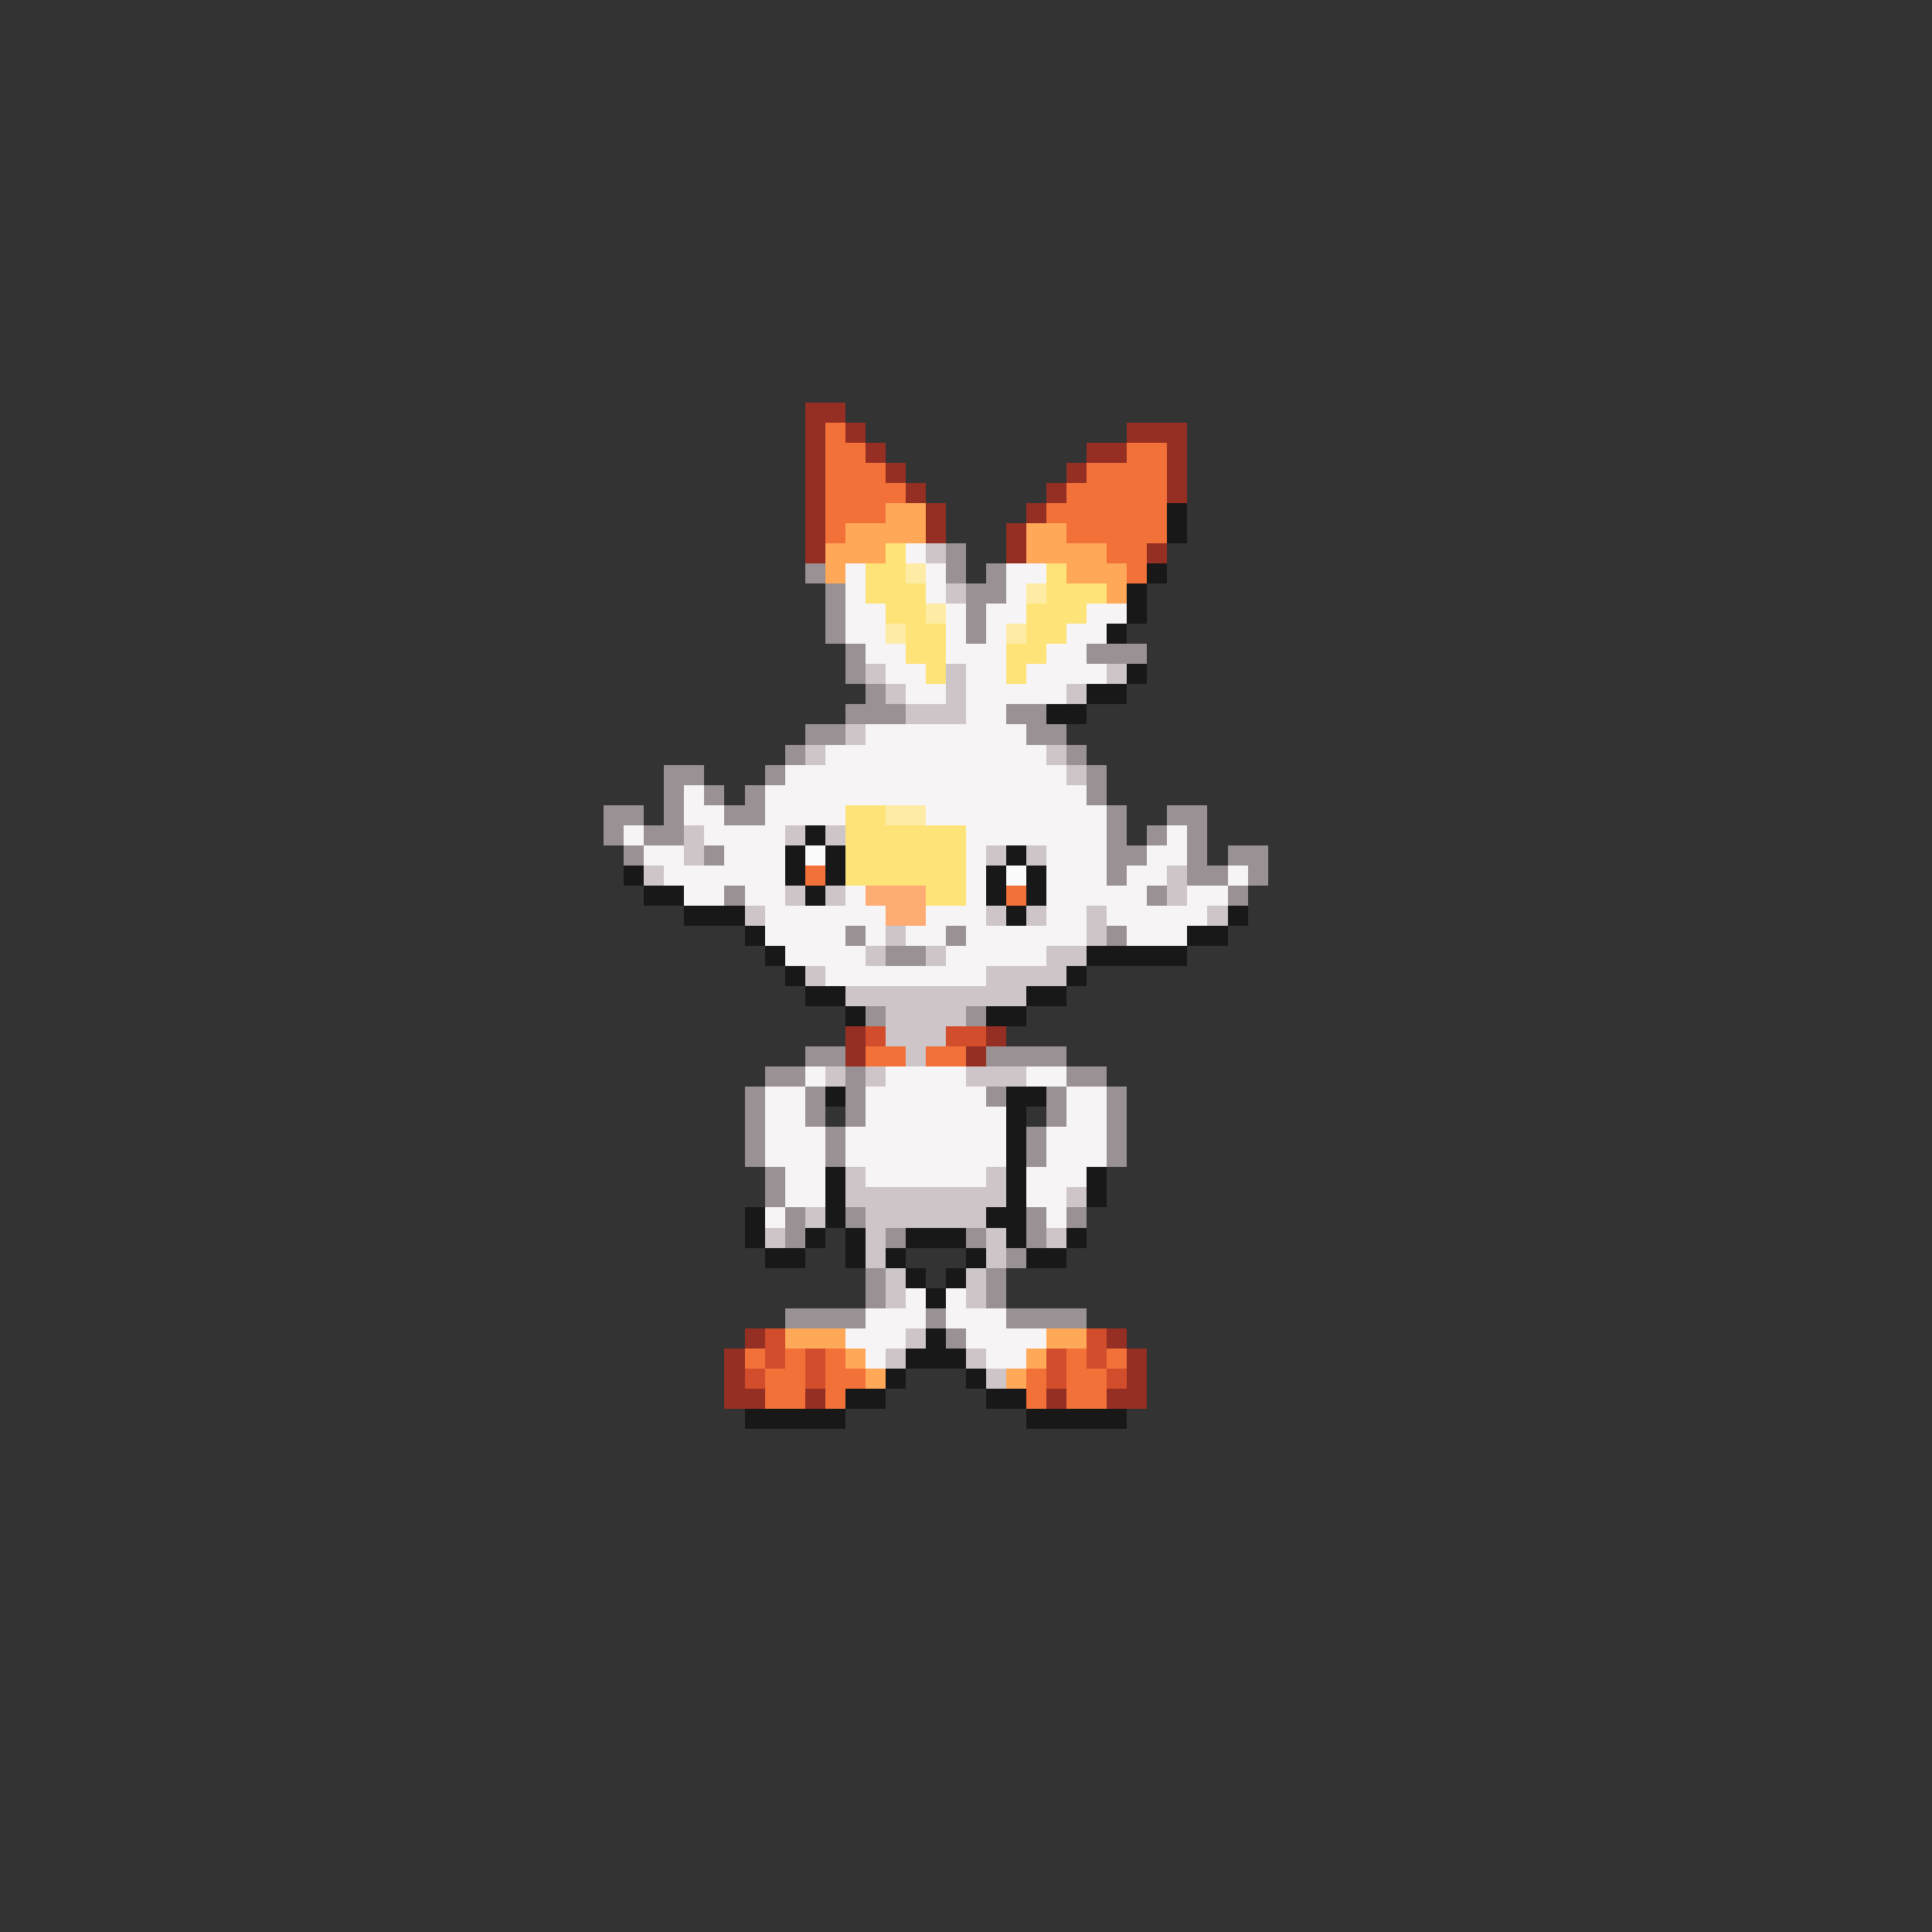 <svg xmlns="http://www.w3.org/2000/svg" viewBox="0 -0.5 96 96" shape-rendering="crispEdges">
<rect x="0" y="-0.5" width="96" height="96" fill="#333333" stroke="none"/>
<path stroke="#962f23" d="M40 20h2M40 21h1M42 21h1M56 21h3M40 22h1M43 22h1M54 22h2M58 22h1M40 23h1M44 23h1M53 23h1M58 23h1M40 24h1M45 24h1M52 24h1M58 24h1M40 25h1M46 25h1M51 25h1M40 26h1M46 26h1M50 26h1M40 27h1M50 27h1M57 27h1M42 51h1M49 51h1M42 52h1M48 52h1M37 66h1M55 66h1M36 67h1M56 67h1M36 68h1M56 68h1M36 69h2M40 69h1M52 69h1M55 69h2" />
<path stroke="#f27139" d="M41 21h1M41 22h2M56 22h2M41 23h3M54 23h4M41 24h4M53 24h5M41 25h3M52 25h6M41 26h1M53 26h5M55 27h2M56 28h1M40 43h1M50 44h1M43 52h2M46 52h2M37 67h1M39 67h1M41 67h1M53 67h1M55 67h1M38 68h2M41 68h2M51 68h1M53 68h2M38 69h2M41 69h1M51 69h1M53 69h2" />
<path stroke="#ffa858" d="M44 25h2M42 26h4M51 26h2M41 27h3M51 27h4M41 28h1M53 28h3M55 29h1M39 66h3M52 66h2M42 67h1M51 67h1M43 68h1M50 68h1" />
<path stroke="#181818" d="M58 25h1M58 26h1M57 28h1M56 29h1M56 30h1M55 31h1M56 33h1M54 34h2M52 35h2M40 41h1M39 42h1M41 42h1M50 42h1M31 43h1M39 43h1M41 43h1M49 43h1M51 43h1M32 44h2M40 44h1M49 44h1M51 44h1M34 45h3M50 45h1M61 45h1M37 46h1M59 46h2M38 47h1M54 47h5M39 48h1M53 48h1M40 49h2M51 49h2M42 50h1M49 50h2M41 54h1M50 54h2M50 55h1M50 56h1M50 57h1M41 58h1M50 58h1M54 58h1M41 59h1M50 59h1M54 59h1M37 60h1M41 60h1M49 60h2M37 61h1M40 61h1M42 61h1M45 61h3M50 61h1M53 61h1M38 62h2M42 62h1M44 62h1M48 62h1M51 62h2M45 63h1M47 63h1M46 64h1M46 66h1M45 67h3M44 68h1M48 68h1M42 69h2M49 69h2M37 70h5M51 70h5" />
<path stroke="#fee378" d="M44 27h1M43 28h2M52 28h1M43 29h3M52 29h3M44 30h2M51 30h3M45 31h2M51 31h2M45 32h2M50 32h2M46 33h1M50 33h1M42 40h2M42 41h6M42 42h6M42 43h6M46 44h2" />
<path stroke="#f7f4f5" d="M45 27h1M42 28h1M46 28h1M50 28h2M42 29h1M46 29h1M50 29h1M42 30h2M47 30h1M49 30h2M54 30h2M42 31h2M47 31h1M49 31h1M53 31h2M43 32h2M47 32h3M52 32h2M44 33h2M48 33h2M51 33h4M45 34h2M48 34h5M48 35h2M43 36h8M41 37h11M39 38h14M34 39h1M38 39h16M34 40h2M38 40h4M46 40h9M31 41h1M35 41h4M48 41h7M58 41h1M32 42h2M36 42h3M48 42h1M52 42h3M57 42h2M33 43h6M48 43h1M52 43h3M56 43h2M61 43h1M34 44h2M37 44h2M42 44h1M48 44h1M52 44h5M59 44h2M38 45h6M46 45h3M52 45h2M55 45h5M38 46h4M43 46h1M45 46h2M48 46h6M56 46h3M39 47h4M47 47h5M41 48h8M40 53h1M44 53h4M51 53h2M38 54h2M43 54h6M53 54h2M38 55h2M43 55h7M53 55h2M38 56h3M42 56h8M52 56h3M38 57h3M42 57h8M52 57h3M39 58h2M43 58h6M51 58h3M39 59h2M51 59h2M38 60h1M52 60h1M45 64h1M47 64h1M43 65h3M47 65h3M42 66h3M48 66h4M43 67h1M49 67h2" />
<path stroke="#cdc5c7" d="M46 27h1M47 29h1M43 33h1M47 33h1M55 33h1M44 34h1M47 34h1M53 34h1M45 35h3M42 36h1M40 37h1M52 37h1M53 38h1M34 41h1M39 41h1M41 41h1M34 42h1M49 42h1M51 42h1M32 43h1M58 43h1M39 44h1M41 44h1M58 44h1M37 45h1M49 45h1M51 45h1M54 45h1M60 45h1M44 46h1M54 46h1M43 47h1M46 47h1M52 47h2M40 48h1M49 48h4M42 49h9M44 50h4M44 51h3M45 52h1M41 53h1M43 53h1M48 53h3M42 58h1M49 58h1M42 59h8M53 59h1M40 60h1M43 60h6M38 61h1M43 61h1M49 61h1M52 61h1M43 62h1M49 62h1M44 63h1M48 63h1M44 64h1M48 64h1M45 66h1M44 67h1M48 67h1M49 68h1" />
<path stroke="#999193" d="M47 27h1M40 28h1M47 28h1M49 28h1M41 29h1M48 29h2M41 30h1M48 30h1M41 31h1M48 31h1M42 32h1M54 32h3M42 33h1M43 34h1M42 35h3M50 35h2M40 36h2M51 36h2M39 37h1M53 37h1M33 38h2M38 38h1M54 38h1M33 39h1M35 39h1M37 39h1M54 39h1M30 40h2M33 40h1M36 40h2M55 40h1M58 40h2M30 41h1M32 41h2M55 41h1M57 41h1M59 41h1M31 42h1M35 42h1M55 42h2M59 42h1M61 42h2M55 43h1M59 43h2M62 43h1M36 44h1M57 44h1M61 44h1M42 46h1M47 46h1M55 46h1M44 47h2M43 50h1M48 50h1M40 52h2M49 52h4M38 53h2M42 53h1M53 53h2M37 54h1M40 54h1M42 54h1M49 54h1M52 54h1M55 54h1M37 55h1M40 55h1M42 55h1M52 55h1M55 55h1M37 56h1M41 56h1M51 56h1M55 56h1M37 57h1M41 57h1M51 57h1M55 57h1M38 58h1M38 59h1M39 60h1M42 60h1M51 60h1M53 60h1M39 61h1M44 61h1M48 61h1M51 61h1M50 62h1M43 63h1M49 63h1M43 64h1M49 64h1M39 65h4M46 65h1M50 65h4M47 66h1" />
<path stroke="#feeca5" d="M45 28h1M51 29h1M46 30h1M44 31h1M50 31h1M44 40h2" />
<path stroke="#fbfbfb" d="M40 42h1M50 43h1" />
<path stroke="#ffac74" d="M43 44h3M44 45h2" />
<path stroke="#d14d2c" d="M43 51h1M47 51h2M38 66h1M54 66h1M38 67h1M40 67h1M52 67h1M54 67h1M37 68h1M40 68h1M52 68h1M55 68h1" />
</svg>